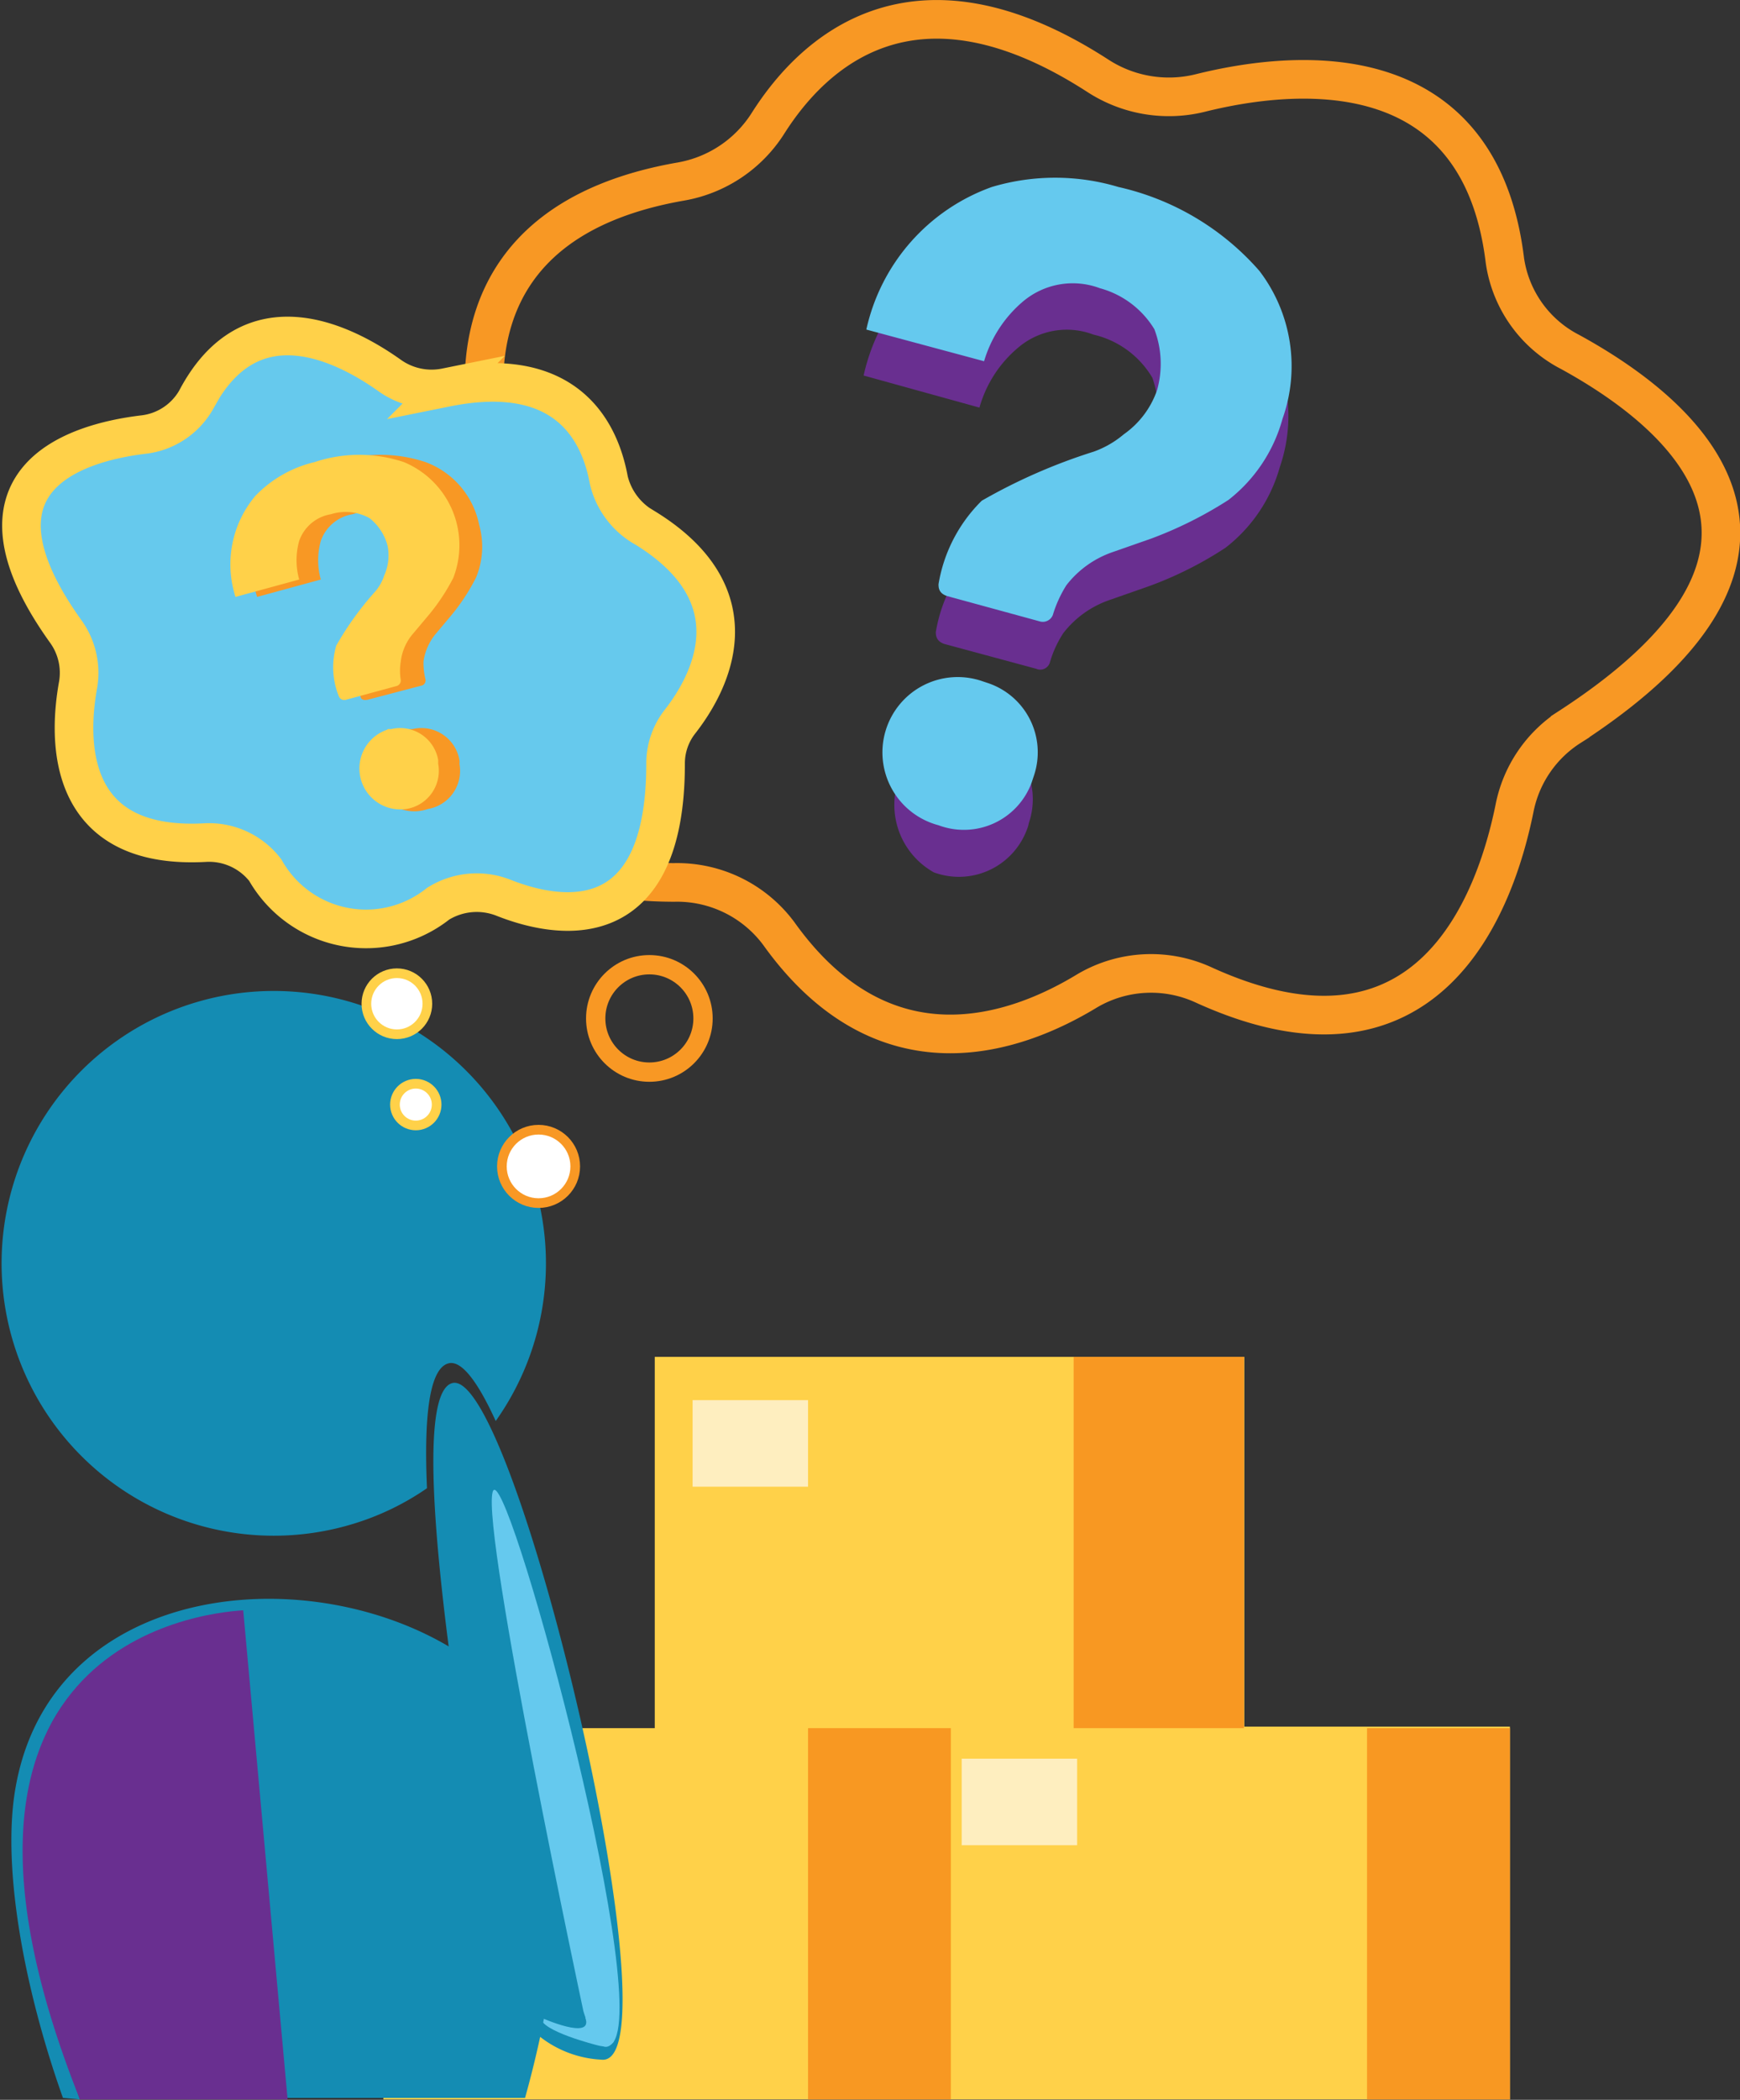 <svg id="Have_a_Question" data-name="Have a Question" xmlns="http://www.w3.org/2000/svg" viewBox="0 0 45.07 54.35"><rect x="0" y="0" width="45.07" height="54.35" fill="#333333" stroke="none"/><defs><style>.cls-1{fill:#ffd149;}.cls-2{fill:#f89822;}.cls-3{fill:#feeebf;}.cls-4{fill:#148cb3;}.cls-5,.cls-6{fill:none;}.cls-5,.cls-6,.cls-7{stroke:#f89824;}.cls-10,.cls-11,.cls-5,.cls-6,.cls-7{stroke-miterlimit:10;}.cls-6{stroke-width:0.5px;}.cls-11,.cls-7{fill:#fff;stroke-width:0.25px;}.cls-8{fill:#692f90;}.cls-9{fill:#65c9ee;}.cls-10{fill:#66c9ed;}.cls-10,.cls-11{stroke:#ffd149;}.cls-12{fill:#f89824;}</style></defs><polygon class="cls-1" points="9.93 54.34 39.11 54.34 39.11 44.69 32.23 44.69 32.23 35.12 16.96 35.12 16.96 44.73 9.93 44.73 9.93 54.34"/><rect class="cls-2" x="27.81" y="35.12" width="4.41" height="9.61"/><rect class="cls-2" x="35.41" y="44.73" width="3.7" height="9.61"/><rect class="cls-2" x="20.93" y="44.73" width="3.7" height="9.61"/><rect class="cls-3" x="10.53" y="45.52" width="2.99" height="2.24"/><rect class="cls-3" x="24.91" y="45.52" width="2.99" height="2.24"/><rect class="cls-3" x="17.94" y="36.24" width="2.99" height="2.24"/><path class="cls-4" d="M14.18,52.63s-3-15.2-1.37-15.67,5.94,17.78,3.86,17.51A2.81,2.81,0,0,1,14.18,52.63Z" transform="translate(-1.1 -1.16)"/><path class="cls-4" d="M12.71,36.45c.34-.1.77.48,1.23,1.49a7.05,7.05,0,1,0-3.62,2.64,6.85,6.85,0,0,0,1.84-.9C12.08,37.88,12.21,36.59,12.71,36.45Z" transform="translate(-1.1 -1.16)"/><path class="cls-5" d="M21,4.34C22.12,2.58,24.72,0,29.55,3.13a3.38,3.38,0,0,0,2.63.44c2.44-.61,7.24-1.08,7.9,4.33a3.17,3.17,0,0,0,1.69,2.37c2.72,1.49,7.23,5,0,9.7a3.24,3.24,0,0,0-1.44,2.11c-.5,2.47-2.23,7.23-8.06,4.57a3.26,3.26,0,0,0-3,.15c-1.87,1.14-5.27,2.34-8-1.48A3.28,3.28,0,0,0,18.57,24c-2.81,0-7.6-1-4.66-8.45a3.16,3.16,0,0,0,.1-2.06c-.61-2-1.23-6.59,4.72-7.63A3.35,3.35,0,0,0,21,4.34Z" transform="translate(-1.1 -1.16)"/><circle class="cls-6" cx="16.82" cy="26.36" r="1.39"/><circle class="cls-7" cx="13.95" cy="30.19" r="0.95"/><path id="help" class="cls-8" d="M33.6,9.41A6.85,6.85,0,0,0,30,7.19a5.9,5.9,0,0,0-3.28,0,5.08,5.08,0,0,0-3.25,3.69l3,.83a3.13,3.13,0,0,1,1-1.55,1.94,1.94,0,0,1,1.95-.34,2.4,2.4,0,0,1,1.53,1.12A2.62,2.62,0,0,1,31,12.5a2.32,2.32,0,0,1-.86,1.14,2.74,2.74,0,0,1-.78.45,14.1,14.1,0,0,0-2.9,1.27,3.93,3.93,0,0,0-1.12,2.16c0,.07,0,.24.23.31l2.37.64a.26.26,0,0,0,.35-.15v0a2.84,2.84,0,0,1,.35-.77,2.57,2.57,0,0,1,1.2-.86l1-.35a9.58,9.58,0,0,0,2-1,4,4,0,0,0,1.41-2.09A4.06,4.06,0,0,0,33.6,9.41ZM26.42,20a2,2,0,0,0-1.13,3.74h0a1.88,1.88,0,0,0,2.41-1.11.84.84,0,0,0,.05-.17,1.9,1.9,0,0,0-1.18-2.41l-.15,0Z" transform="translate(-1.1 -1.16)"/><path id="help-2" data-name="help" class="cls-9" d="M33.72,8.17A6.84,6.84,0,0,0,30.07,6a5.72,5.72,0,0,0-3.28,0,5.08,5.08,0,0,0-3.25,3.69l3.05.82a3.22,3.22,0,0,1,1-1.54,2,2,0,0,1,2-.35A2.38,2.38,0,0,1,31,9.68a2.51,2.51,0,0,1,.07,1.58,2.32,2.32,0,0,1-.86,1.14,2.52,2.52,0,0,1-.78.45,14.67,14.67,0,0,0-2.9,1.27,3.93,3.93,0,0,0-1.12,2.16c0,.08,0,.24.23.31l2.38.65a.28.28,0,0,0,.35-.16v0a3.15,3.15,0,0,1,.35-.77,2.57,2.57,0,0,1,1.2-.86l1-.35a10.39,10.39,0,0,0,2-1,4,4,0,0,0,1.4-2.1A4.06,4.06,0,0,0,33.72,8.17ZM26.54,18.79a1.95,1.95,0,1,0-1.13,3.73h0a1.87,1.87,0,0,0,2.41-1.1l.06-.18a1.89,1.89,0,0,0-1.19-2.4l-.15-.05Z" transform="translate(-1.1 -1.16)"/><path class="cls-10" d="M16.87,13.59c-.21-1.15-1-3.05-4.22-2.4a1.87,1.87,0,0,1-1.47-.32c-1.16-.82-3.58-2.07-5,.64a1.81,1.81,0,0,1-1.38.9c-1.73.21-4.83,1.14-2,5.09a1.83,1.83,0,0,1,.32,1.4c-.25,1.4-.33,4.26,3.28,4.07a1.84,1.84,0,0,1,1.57.71,3,3,0,0,0,4.48.87,1.89,1.89,0,0,1,1.7-.15c1.47.58,4.19,1,4.19-3.47a1.75,1.75,0,0,1,.38-1.1c.74-.95,2-3.21-.9-5A1.93,1.93,0,0,1,16.87,13.59Z" transform="translate(-1.1 -1.16)"/><circle class="cls-11" cx="10.28" cy="25.98" r="0.79"/><circle class="cls-11" cx="10.77" cy="28.59" r="0.54"/><path class="cls-9" d="M16.58,54.1s-1.49-.37-1.47-.72c0,0,1.38.62,1.15,0L17,54S16.9,54.19,16.58,54.1Z" transform="translate(-1.1 -1.16)"/><path id="help-3" data-name="help" class="cls-12" d="M12.12,13.12a3.68,3.68,0,0,0-2.32,0A3.09,3.09,0,0,0,8.27,14a2.75,2.75,0,0,0-.51,2.61l1.65-.45a1.85,1.85,0,0,1,0-1,1.05,1.05,0,0,1,.82-.69,1.28,1.28,0,0,1,1,.1,1.4,1.4,0,0,1,.47.72,1.27,1.27,0,0,1-.09.77,1.58,1.58,0,0,1-.24.42,8,8,0,0,0-1,1.39,2,2,0,0,0,.07,1.32s0,.12.19.08L12,18.91a.14.14,0,0,0,.12-.17h0a1.75,1.75,0,0,1-.05-.46,1.43,1.43,0,0,1,.33-.73l.37-.44a5.23,5.23,0,0,0,.66-1,2.08,2.08,0,0,0,.08-1.37A2.19,2.19,0,0,0,12.12,13.12Zm-.44,6.93a1.06,1.06,0,1,0,.5,2.05h0A1,1,0,0,0,13,20.93a.3.3,0,0,0,0-.1,1,1,0,0,0-1.21-.8l-.09,0Z" transform="translate(-1.1 -1.16)"/><path id="help-4" data-name="help" class="cls-1" d="M11.56,13.12a3.65,3.65,0,0,0-2.31,0A3.12,3.12,0,0,0,7.71,14a2.75,2.75,0,0,0-.51,2.61l1.65-.45a1.85,1.85,0,0,1,0-1,1.05,1.05,0,0,1,.82-.69,1.28,1.28,0,0,1,1,.1,1.34,1.34,0,0,1,.47.72,1.27,1.27,0,0,1-.09.77,1.18,1.18,0,0,1-.24.42,8,8,0,0,0-1,1.39,2,2,0,0,0,.07,1.32s.05.12.19.08l1.29-.35a.15.15,0,0,0,.12-.17h0a1.41,1.41,0,0,1,0-.46,1.34,1.34,0,0,1,.32-.73l.37-.44a5.28,5.28,0,0,0,.67-1,2.33,2.33,0,0,0-1.28-3Zm-.44,6.93a1.06,1.06,0,0,0,.5,2.05h0a1,1,0,0,0,.83-1.17l0-.1a1,1,0,0,0-1.21-.8l-.09,0Z" transform="translate(-1.1 -1.16)"/><path class="cls-4" d="M3.17,55.5a22.3,22.3,0,0,1-1.24-8c.36-3.92,4.78-4.46,5.42-4.23,0,0,.73,6.68,1.05,12.19h6.3a27.13,27.13,0,0,0,1-6.8c.12-6.92-12.83-8.8-14.19-1.27-.37,2,.18,5.14,1.22,8.07Z" transform="translate(-1.1 -1.16)"/><path class="cls-8" d="M3.17,55.5H8.55S7.48,43.74,7.4,42.84C6.2,42.91-1.49,43.82,3.17,55.5Z" transform="translate(-1.1 -1.16)"/><path class="cls-9" d="M16.21,53.21s-2.64-12.36-2.35-13.43S17.93,52.55,17,54C16.59,54.57,16.21,53.21,16.21,53.21Z" transform="translate(-1.1 -1.16)"/></svg>